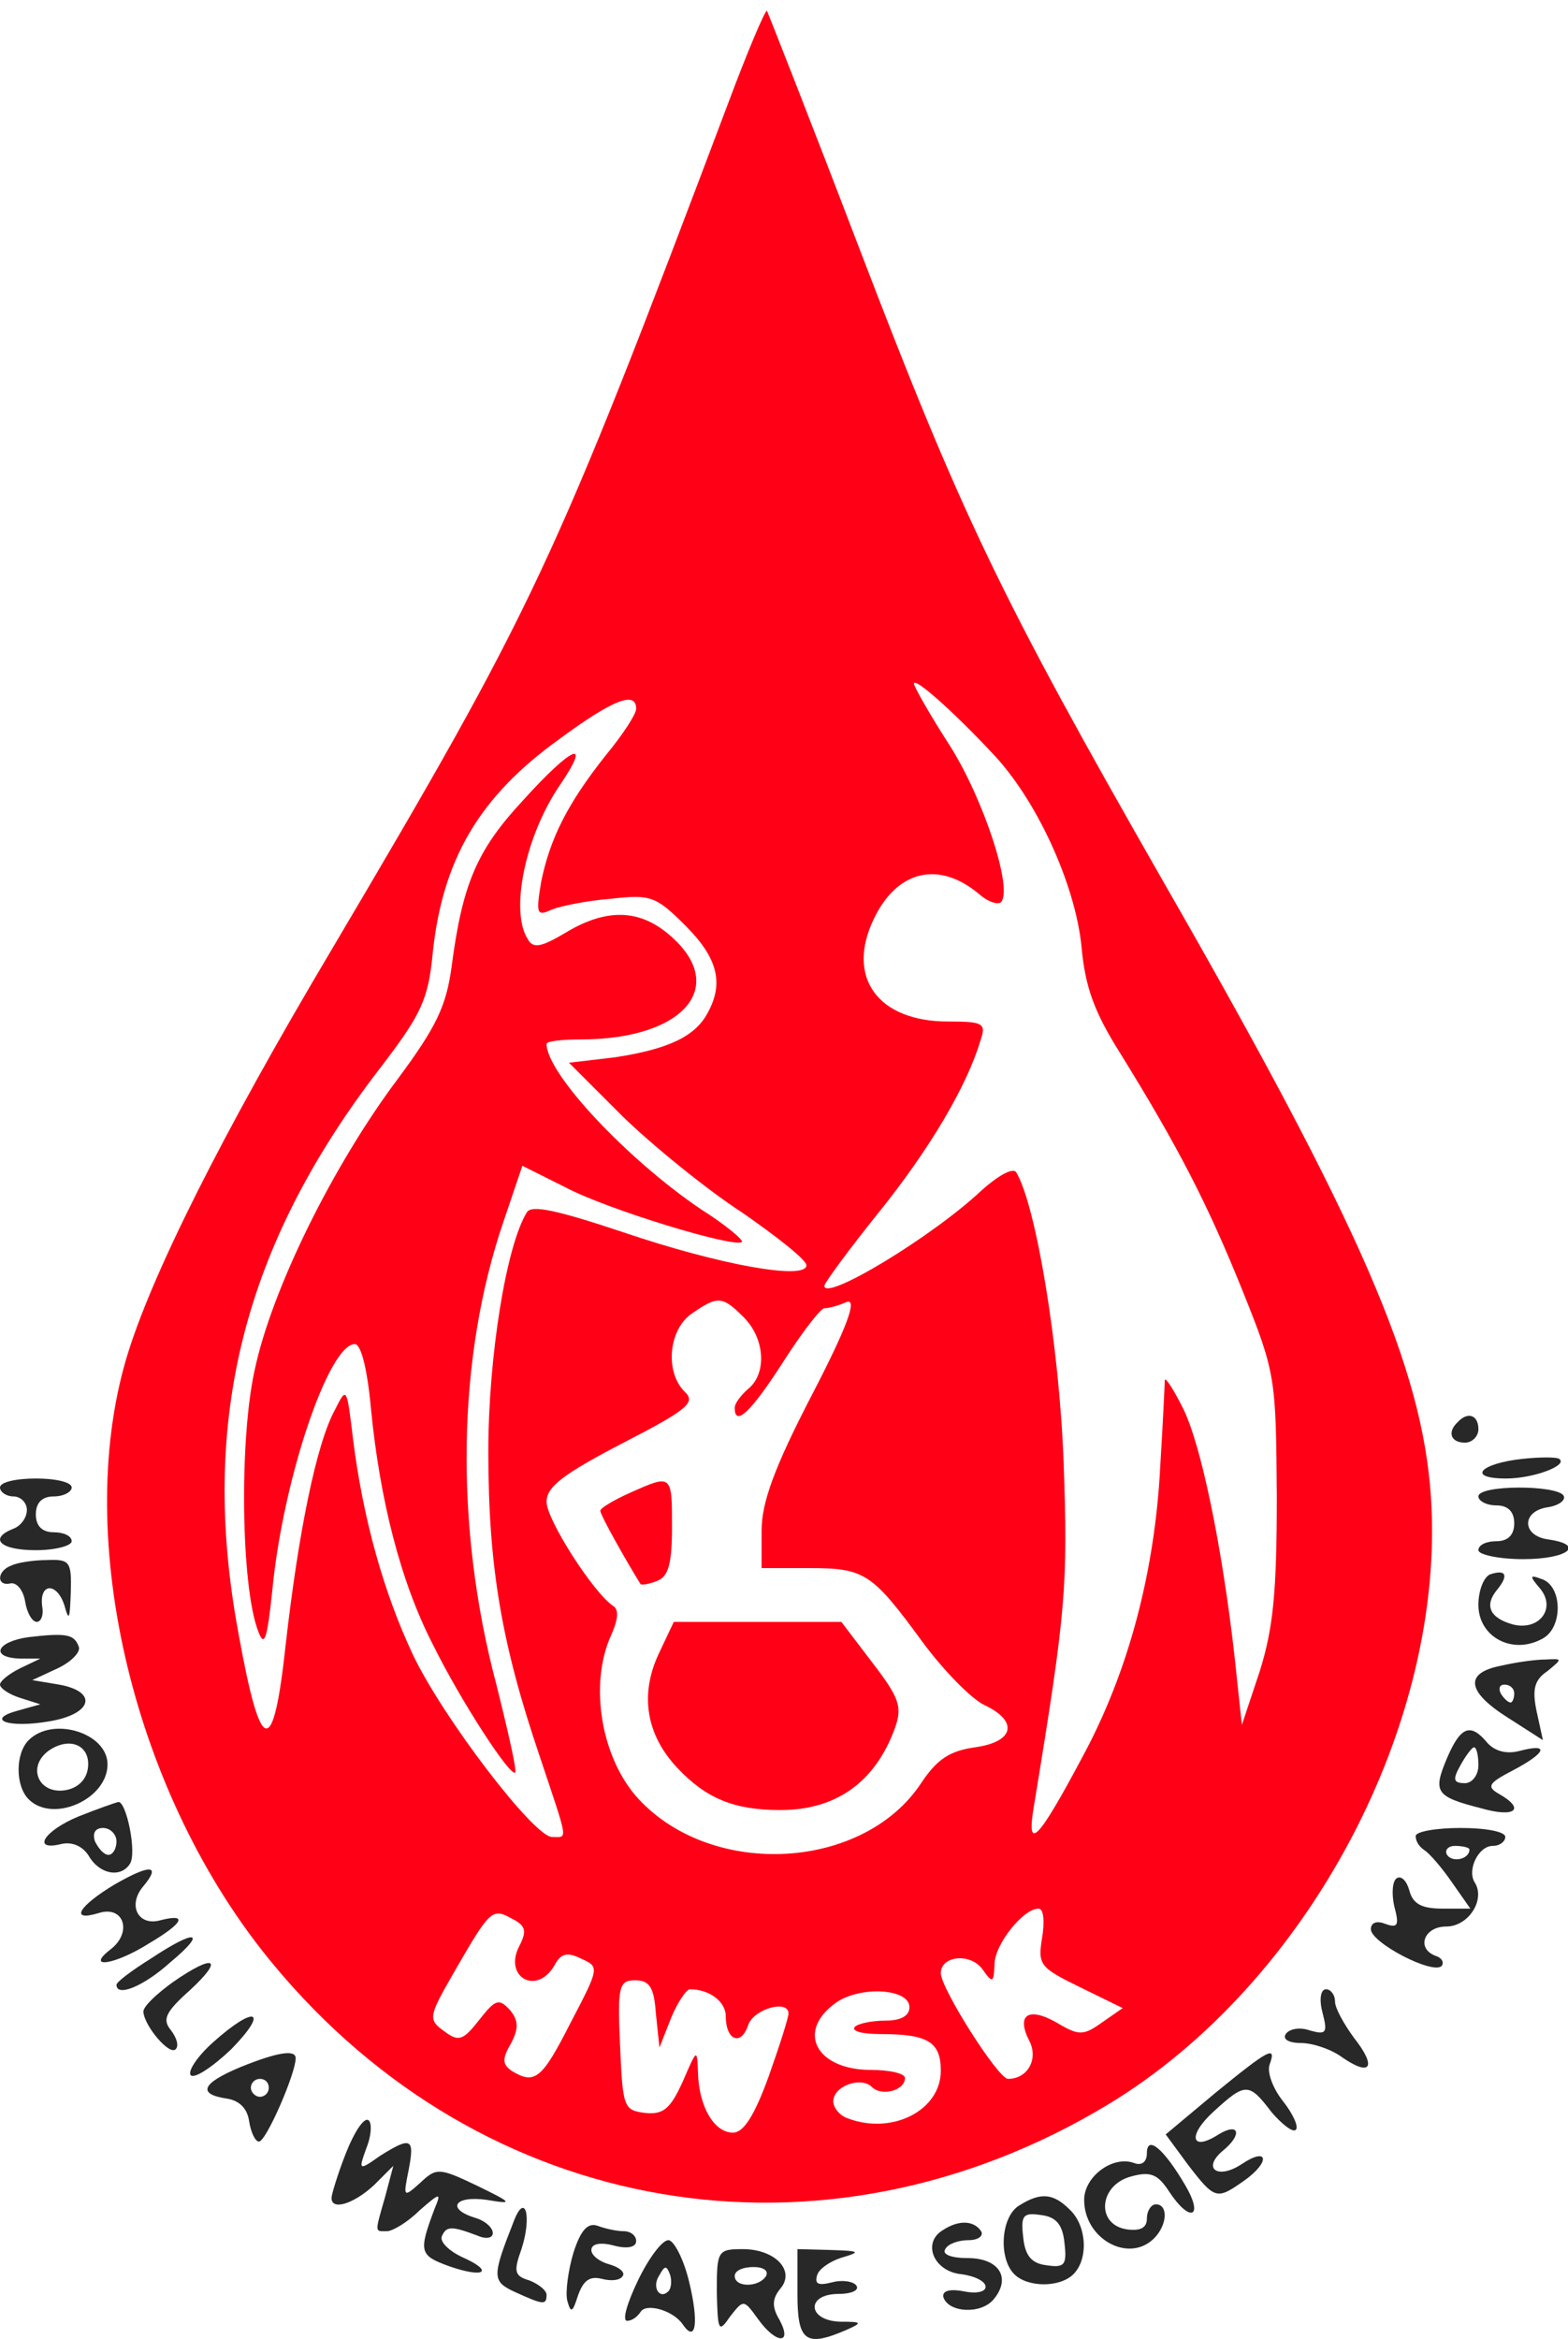 <svg xmlns="http://www.w3.org/2000/svg" version="1.0" width="175pt" height="261pt" viewBox="0 0 175 261" preserveAspectRatio="xMidYMid meet">

<g transform="translate(0,261) scale(0.1,-0.1)" fill="#282828" stroke="none">
<path d="M812 2493 c-195 -517 -215 -559 -442 -943 -123 -207 -202 -365 -229 -456 -60 -203 9 -489 163 -675 235 -285 615 -349 932 -158 224 135 378 426 361 679 -10 144 -77 300 -298 685 -183 320 -226 410 -340 708 -55 144 -102 263 -103 265 -2 1 -22 -46 -44 -105z m295 -723 c50 -52 93 -147 100 -216 4 -45 14 -73 43 -119 65 -105 98 -169 137 -266 37 -92 37 -97 38 -229 0 -107 -4 -147 -19 -195 l-20 -60 -8 75 c-14 125 -38 240 -58 279 -10 20 -19 34 -20 31 0 -3 -2 -46 -5 -95 -6 -120 -36 -231 -86 -324 -51 -96 -64 -109 -55 -56 36 219 38 245 33 385 -5 130 -31 286 -53 322 -4 5 -20 -4 -38 -20 -55 -52 -176 -125 -176 -107 0 3 27 40 60 81 58 72 99 142 114 192 7 20 4 22 -36 22 -78 0 -114 49 -83 114 26 55 73 66 118 28 9 -8 20 -12 24 -9 14 14 -19 115 -57 175 -22 34 -40 66 -40 69 0 8 43 -30 87 -77z m-397 49 c0 -6 -15 -29 -34 -52 -42 -53 -62 -92 -72 -141 -6 -36 -5 -39 12 -31 10 4 40 10 66 12 44 5 50 3 83 -30 36 -36 43 -64 25 -97 -14 -27 -45 -41 -104 -50 l-51 -6 60 -60 c33 -32 93 -81 133 -107 39 -27 72 -53 72 -59 0 -17 -96 0 -205 37 -72 24 -102 31 -107 22 -23 -37 -43 -161 -43 -267 0 -129 15 -215 57 -339 33 -99 32 -91 14 -91 -20 0 -121 132 -155 203 -33 70 -56 153 -67 241 -7 58 -7 59 -20 33 -21 -38 -41 -138 -55 -261 -14 -130 -28 -127 -53 12 -44 237 6 433 159 631 45 59 53 75 58 128 11 104 52 174 141 238 61 45 86 54 86 34z m120 -679 c24 -24 26 -63 5 -80 -8 -7 -15 -16 -15 -21 0 -22 18 -5 54 51 21 33 42 60 46 60 5 0 16 3 25 7 12 4 1 -27 -39 -104 -42 -81 -56 -120 -56 -151 l0 -42 53 0 c62 0 70 -5 127 -83 23 -31 54 -63 69 -70 38 -18 33 -41 -11 -47 -28 -4 -42 -13 -60 -40 -64 -97 -232 -107 -315 -18 -42 45 -56 128 -31 183 8 18 9 29 2 33 -22 15 -74 96 -74 116 0 17 19 31 84 65 74 38 83 46 70 58 -22 22 -18 69 8 87 29 20 34 20 58 -4z m-250 -701 c-19 -35 19 -57 39 -22 7 13 14 15 30 7 20 -9 20 -10 -12 -71 -32 -63 -40 -70 -66 -54 -10 7 -11 13 -1 30 9 17 9 26 -1 38 -12 13 -16 12 -34 -11 -18 -23 -23 -25 -39 -13 -18 13 -18 16 9 63 42 73 44 75 66 63 16 -8 17 -14 9 -30z m583 8 c-5 -30 -2 -33 43 -55 l47 -23 -23 -16 c-21 -15 -26 -15 -51 0 -32 18 -45 8 -30 -21 10 -20 -2 -42 -24 -42 -11 0 -75 101 -75 118 0 19 32 23 46 5 12 -17 13 -16 14 5 0 22 32 62 49 62 6 0 7 -15 4 -33z m-431 -84 l4 -38 13 33 c7 17 17 32 21 32 22 0 40 -14 40 -30 0 -27 17 -34 25 -10 6 18 45 29 45 13 0 -5 -10 -36 -22 -70 -16 -44 -28 -63 -40 -63 -21 0 -38 29 -39 67 -1 27 -1 27 -17 -10 -14 -31 -22 -37 -42 -35 -24 3 -25 6 -28 76 -3 66 -1 72 17 72 16 0 21 -8 23 -37z m283 7 c0 -10 -10 -15 -27 -15 -14 0 -30 -3 -34 -7 -4 -5 9 -8 29 -8 53 0 67 -9 67 -41 0 -44 -54 -72 -104 -53 -9 3 -16 12 -16 19 0 17 31 28 43 16 11 -11 37 -4 37 10 0 5 -17 9 -38 9 -61 0 -84 43 -39 75 27 19 82 16 82 -5z" style="&#10;    fill: #ff0016;&#10;"/>
<path d="M583 1716 c-51 -55 -67 -93 -79 -185 -6 -44 -17 -67 -60 -125 -72 -96 -141 -235 -160 -326 -17 -78 -15 -240 4 -290 7 -19 10 -11 16 46 12 124 63 274 92 274 7 0 14 -28 18 -72 10 -102 33 -193 69 -263 31 -63 87 -149 92 -143 2 2 -8 46 -21 98 -47 177 -44 365 8 517 l21 62 48 -24 c47 -25 189 -68 197 -61 2 2 -18 19 -45 36 -83 56 -173 152 -173 185 0 3 17 5 38 5 118 0 168 62 95 120 -33 26 -69 25 -112 -1 -27 -16 -36 -18 -42 -7 -20 31 -3 115 36 172 36 53 14 44 -42 -18z" style="&#10;    fill: #ff0016;&#10;"/>
<path d="M703 944 c-18 -8 -33 -17 -33 -20 0 -5 30 -58 45 -82 1 -1 10 0 19 4 12 5 16 19 16 60 0 59 0 59 -47 38z" style="&#10;    fill: #ff0016;&#10;"/>
<path d="M735 764 c-21 -45 -14 -90 21 -127 32 -34 63 -47 115 -47 62 0 106 31 128 92 8 23 5 33 -25 72 l-35 46 -93 0 -94 0 -17 -36z" style="&#10;    fill: #ff0016;&#10;"/>
<path d="M1627 1023 c-12 -11 -8 -23 8 -23 8 0 15 7 15 15 0 16 -12 20 -23 8z"/>
<path d="M1700 982 c-48 -5 -64 -22 -19 -22 31 0 70 15 59 22 -3 2 -21 2 -40 0z"/>
<path d="M0 950 c0 -5 7 -10 15 -10 8 0 15 -7 15 -15 0 -9 -7 -18 -15 -21 -28 -11 -15 -24 25 -24 22 0 40 5 40 10 0 6 -9 10 -20 10 -13 0 -20 7 -20 20 0 13 7 20 20 20 11 0 20 5 20 10 0 6 -18 10 -40 10 -22 0 -40 -4 -40 -10z"/>
<path d="M1650 940 c0 -5 9 -10 20 -10 13 0 20 -7 20 -20 0 -13 -7 -20 -20 -20 -11 0 -20 -4 -20 -10 0 -5 23 -10 50 -10 50 0 70 16 28 22 -30 4 -30 32 0 36 12 2 20 8 17 13 -8 12 -95 12 -95 -1z"/>
<path d="M13 863 c-17 -6 -17 -24 -1 -20 7 1 14 -8 16 -20 2 -13 8 -23 13 -23 5 0 8 8 6 18 -3 26 17 26 25 0 5 -18 6 -15 7 15 1 34 -1 37 -26 36 -16 0 -34 -3 -40 -6z"/>
<path d="M1663 853 c-7 -3 -13 -18 -13 -34 0 -36 38 -56 71 -38 24 12 23 60 -1 67 -13 5 -13 3 -1 -11 18 -22 -1 -47 -30 -40 -26 7 -33 21 -18 39 13 16 10 23 -8 17z"/>
<path d="M32 783 c-36 -5 -44 -23 -9 -24 l22 0 -23 -11 c-12 -6 -22 -14 -22 -18 0 -4 10 -11 23 -15 l22 -7 -25 -7 c-37 -10 -11 -20 35 -12 48 8 55 33 11 41 l-30 5 28 13 c15 7 26 18 24 24 -5 14 -13 16 -56 11z"/>
<path d="M1675 751 c-41 -8 -38 -29 8 -58 l39 -25 -7 32 c-5 24 -3 35 12 45 17 14 17 14 -2 13 -11 0 -33 -3 -50 -7z m15 -31 c0 -5 -2 -10 -4 -10 -3 0 -8 5 -11 10 -3 6 -1 10 4 10 6 0 11 -4 11 -10z"/>
<path d="M32 668 c-15 -15 -15 -51 0 -66 27 -27 88 0 88 39 0 35 -61 54 -88 27z m66 -32 c-2 -13 -12 -22 -26 -24 -29 -4 -42 26 -18 44 24 17 48 6 44 -20z"/>
<path d="M1615 648 c-16 -38 -13 -43 38 -56 38 -11 50 -1 20 16 -14 8 -12 12 15 26 38 20 42 31 8 22 -15 -4 -28 0 -36 9 -19 23 -30 18 -45 -17z m35 -8 c0 -11 -7 -20 -15 -20 -13 0 -14 4 -5 20 6 11 13 20 15 20 3 0 5 -9 5 -20z"/>
<path d="M88 583 c-39 -16 -53 -39 -20 -31 12 3 24 -2 31 -13 12 -21 36 -25 46 -9 8 12 -4 70 -13 69 -4 -1 -24 -8 -44 -16z m42 -28 c0 -8 -4 -15 -9 -15 -5 0 -11 7 -15 15 -3 9 0 15 9 15 8 0 15 -7 15 -15z"/>
<path d="M1580 561 c0 -6 4 -12 10 -16 5 -3 19 -19 30 -35 l21 -30 -31 0 c-23 0 -33 5 -37 20 -3 11 -9 17 -14 14 -5 -3 -6 -17 -3 -31 6 -22 4 -25 -10 -20 -10 4 -16 1 -16 -6 0 -15 69 -51 79 -41 3 4 0 9 -6 11 -23 8 -14 33 11 33 25 0 44 30 32 49 -9 14 4 41 20 41 8 0 14 5 14 10 0 6 -22 10 -50 10 -27 0 -50 -4 -50 -9z m60 -15 c0 -11 -19 -15 -25 -6 -3 5 1 10 9 10 9 0 16 -2 16 -4z"/>
<path d="M128 507 c-40 -24 -51 -42 -18 -32 28 9 38 -21 14 -40 -30 -23 4 -18 42 6 39 23 44 34 13 26 -25 -7 -37 17 -19 38 20 24 8 25 -32 2z"/>
<path d="M168 424 c-21 -13 -38 -26 -38 -29 0 -14 30 -2 60 25 42 35 29 38 -22 4z"/>
<path d="M193 398 c-18 -13 -33 -27 -33 -33 1 -16 29 -49 36 -42 4 4 1 13 -5 21 -10 12 -7 20 21 45 39 36 27 41 -19 9z"/>
<path d="M1476 364 c6 -23 4 -25 -14 -20 -11 4 -23 2 -27 -4 -4 -6 4 -10 17 -10 13 0 34 -7 46 -16 32 -22 39 -11 13 22 -11 15 -21 33 -21 40 0 8 -5 14 -10 14 -6 0 -8 -11 -4 -26z"/>
<path d="M238 331 c-18 -16 -29 -33 -25 -37 4 -4 24 9 45 29 43 44 27 50 -20 8z"/>
<path d="M268 303 c-43 -18 -48 -30 -15 -35 14 -2 23 -11 25 -25 2 -13 7 -23 11 -23 8 0 41 76 41 93 0 10 -20 7 -62 -10z m32 -23 c0 -5 -4 -10 -10 -10 -5 0 -10 5 -10 10 0 6 5 10 10 10 6 0 10 -4 10 -10z"/>
<path d="M1356 274 l-55 -46 25 -34 c30 -39 32 -39 62 -18 30 21 28 39 -2 19 -27 -18 -45 -5 -21 15 22 18 18 32 -5 18 -31 -20 -35 -1 -5 26 35 32 39 32 64 -1 12 -14 24 -23 27 -20 4 3 -3 18 -14 32 -12 15 -18 33 -15 41 8 22 -1 17 -61 -32z"/>
<path d="M386 207 c-9 -23 -16 -46 -16 -50 0 -14 24 -7 47 14 l22 22 -9 -34 c-12 -42 -12 -39 2 -39 6 0 23 10 36 23 23 20 25 21 17 2 -18 -48 -17 -52 16 -64 40 -14 51 -6 15 10 -15 7 -25 17 -23 23 5 12 11 12 40 1 9 -4 17 -3 17 3 0 6 -9 14 -20 17 -32 10 -23 25 13 20 30 -5 30 -4 -11 16 -42 20 -45 20 -63 3 -19 -17 -19 -16 -13 14 7 36 3 38 -32 16 -24 -17 -24 -16 -15 9 6 15 6 29 2 31 -5 3 -16 -14 -25 -37z"/>
<path d="M1280 207 c0 -10 -6 -14 -14 -11 -24 9 -56 -15 -56 -41 0 -44 50 -71 78 -43 15 15 16 38 2 38 -5 0 -10 -7 -10 -16 0 -10 -7 -14 -22 -12 -35 5 -32 49 4 59 22 6 30 3 43 -17 23 -35 39 -29 18 7 -24 41 -43 57 -43 36z"/>
<path d="M1138 149 c-21 -12 -24 -59 -6 -77 15 -15 51 -15 66 0 17 17 15 54 -4 72 -18 18 -32 20 -56 5z m50 -42 c3 -25 0 -28 -20 -25 -17 2 -24 11 -26 31 -3 25 0 28 20 25 17 -2 24 -11 26 -31z"/>
<path d="M573 130 c-24 -61 -24 -66 2 -78 31 -14 35 -15 35 -3 0 5 -9 12 -19 16 -17 5 -18 10 -9 35 12 37 4 65 -9 30z"/>
<path d="M640 96 c-6 -20 -9 -44 -7 -53 4 -15 6 -14 12 5 6 17 13 22 26 19 11 -3 21 -2 24 3 3 4 -4 10 -15 13 -11 3 -20 10 -20 16 0 7 10 9 25 5 15 -4 25 -2 25 5 0 6 -6 11 -14 11 -8 0 -21 3 -29 6 -11 4 -19 -5 -27 -30z"/>
<path d="M1052 121 c-23 -14 -10 -46 21 -49 15 -2 27 -8 27 -14 0 -6 -11 -8 -25 -5 -16 3 -24 0 -22 -7 6 -17 42 -19 56 -2 20 24 6 46 -29 46 -18 0 -29 4 -25 10 3 6 15 10 26 10 11 0 17 5 14 10 -8 12 -25 13 -43 1z"/>
<path d="M712 65 c-12 -25 -18 -45 -12 -45 5 0 11 4 15 10 6 10 36 2 47 -14 15 -22 18 3 7 48 -6 25 -17 46 -23 46 -7 0 -22 -20 -34 -45z m34 -12 c-10 -10 -19 5 -10 18 6 11 8 11 12 0 2 -7 1 -15 -2 -18z"/>
<path d="M800 53 c1 -45 2 -47 15 -28 15 19 15 19 31 -3 20 -28 39 -29 24 -1 -9 15 -8 24 1 35 17 20 -6 44 -42 44 -28 0 -29 -2 -29 -47z m55 17 c-8 -13 -35 -13 -35 0 0 6 9 10 21 10 11 0 17 -4 14 -10z"/>
<path d="M890 50 c0 -53 9 -60 55 -40 18 8 17 9 -7 9 -37 1 -39 31 -2 31 14 0 23 4 20 9 -3 5 -16 7 -27 4 -16 -4 -20 -2 -17 8 2 7 15 16 29 20 20 6 18 7 -13 8 l-38 1 0 -50z"/>
</g>
</svg>